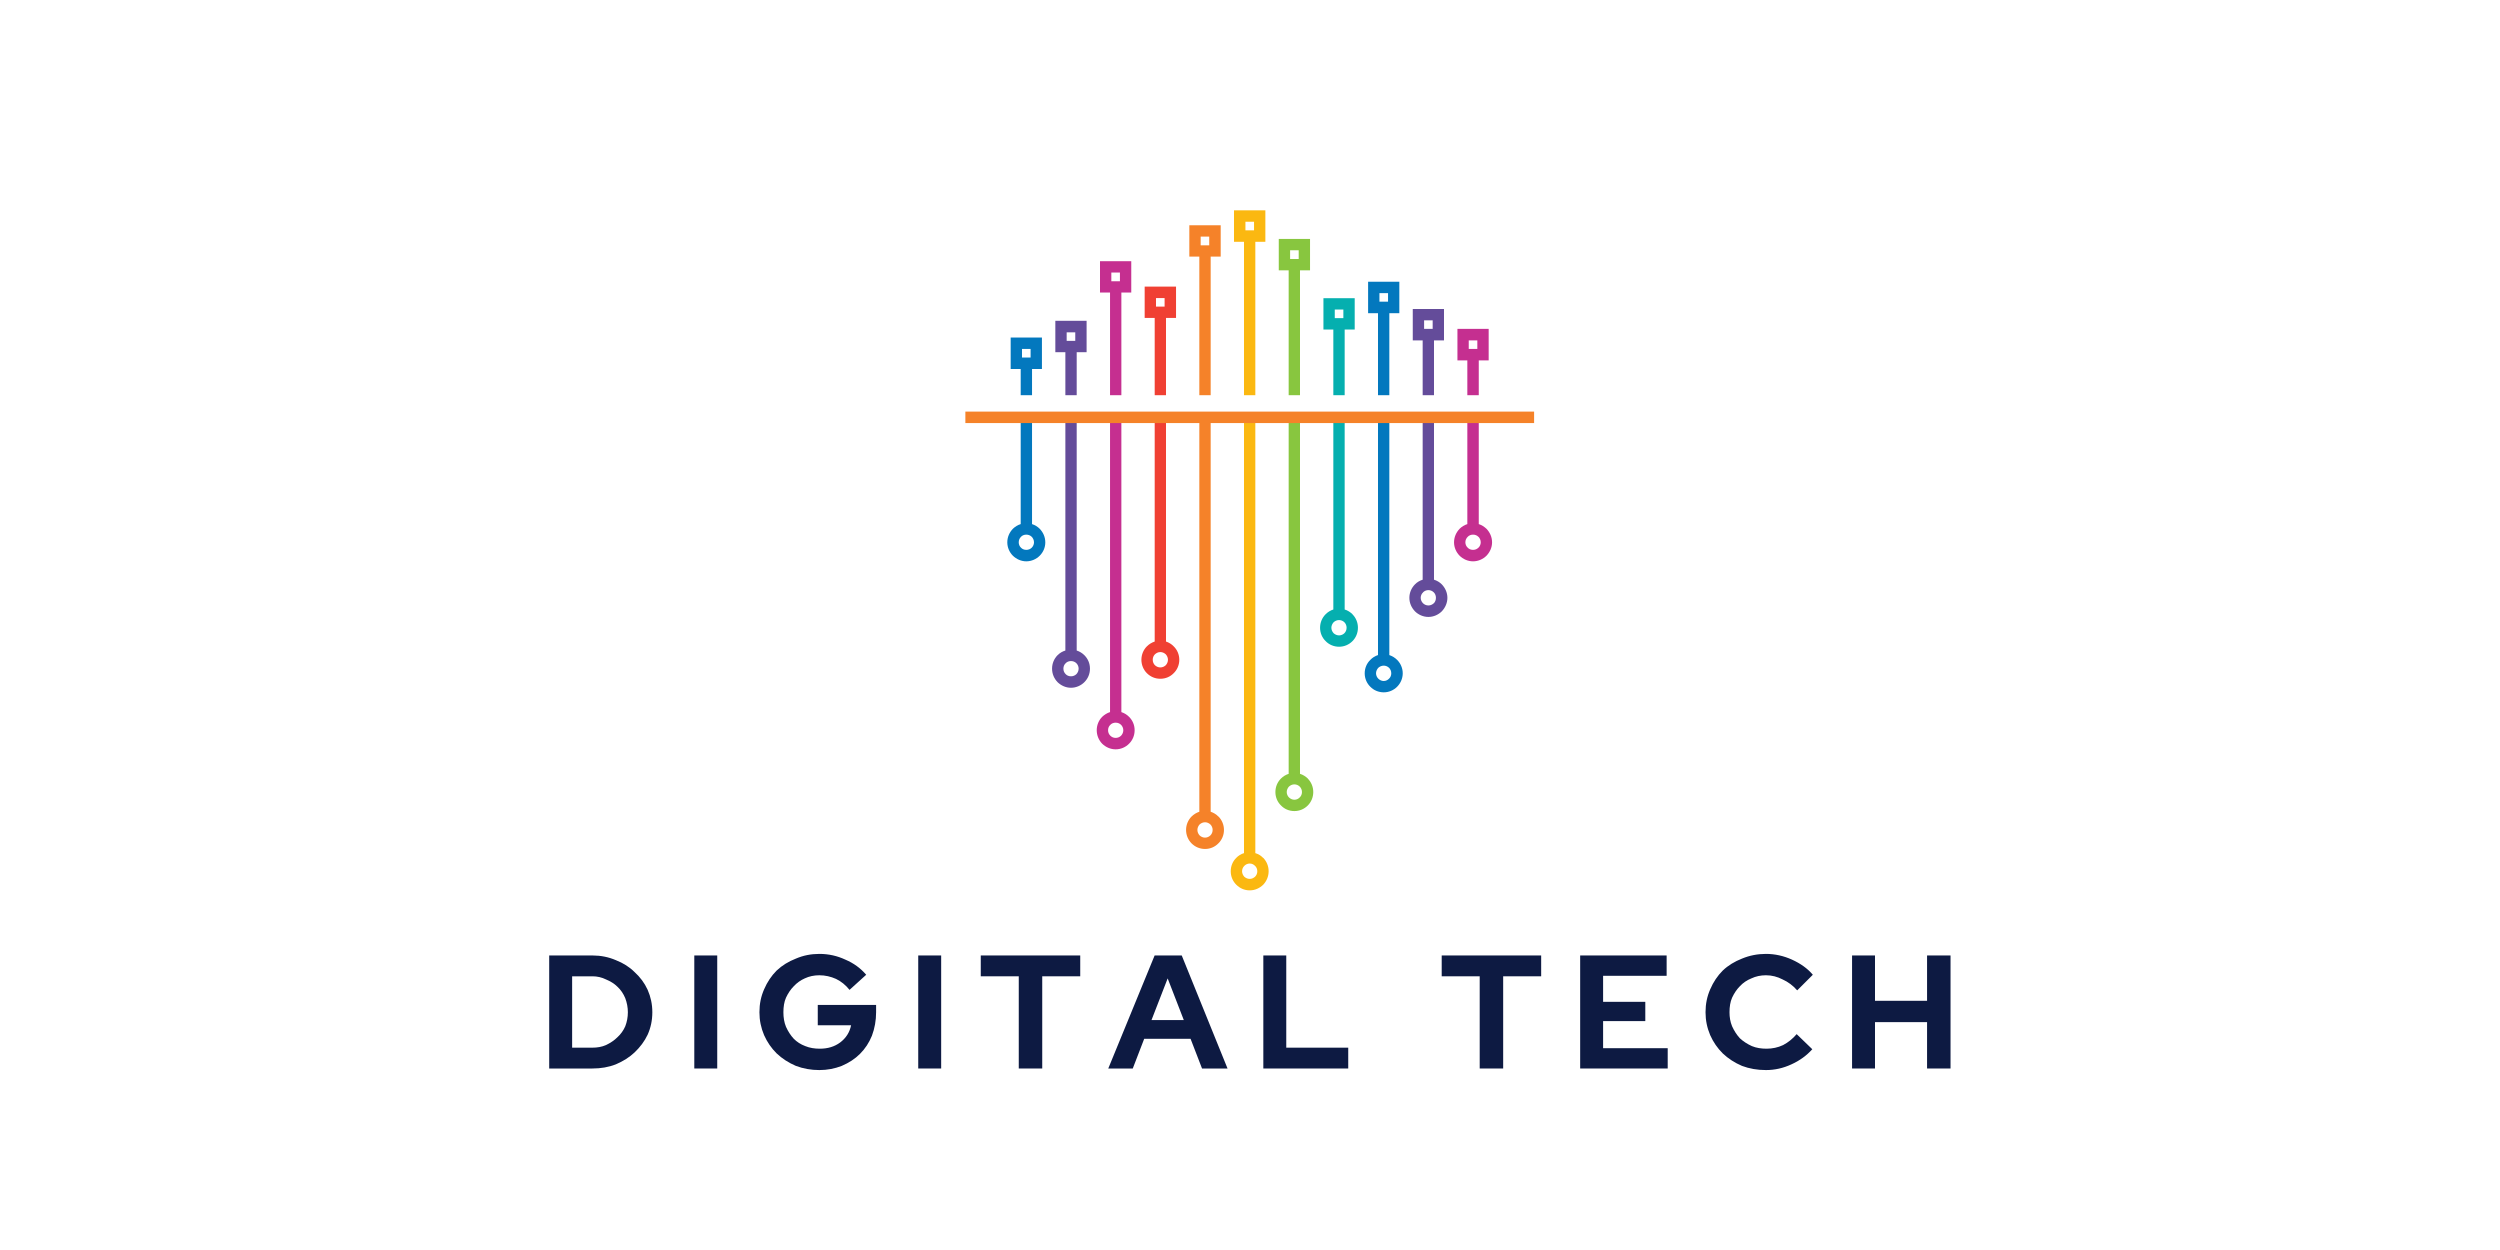 <svg xmlns="http://www.w3.org/2000/svg" xmlns:xlink="http://www.w3.org/1999/xlink" width="100" zoomAndPan="magnify" viewBox="0 0 75 37.5" height="50" preserveAspectRatio="xMidYMid meet" version="1.0"><defs><g/><clipPath id="3cc210134c"><path d="M 35 6.309 L 37 6.309 L 37 26 L 35 26 Z M 35 6.309 " clip-rule="nonzero"/></clipPath><clipPath id="925a5b375f"><path d="M 36 6.309 L 39 6.309 L 39 26.711 L 36 26.711 Z M 36 6.309 " clip-rule="nonzero"/></clipPath><clipPath id="168200a349"><path d="M 28.957 12 L 46.027 12 L 46.027 13 L 28.957 13 Z M 28.957 12 " clip-rule="nonzero"/></clipPath></defs><path fill="#0378be" d="M 30.953 16.105 C 30.91 16.062 30.852 16.039 30.789 16.039 C 30.727 16.039 30.668 16.062 30.629 16.105 C 30.586 16.148 30.562 16.203 30.562 16.27 C 30.562 16.332 30.586 16.391 30.629 16.43 C 30.668 16.473 30.727 16.496 30.789 16.496 C 30.852 16.496 30.91 16.473 30.953 16.43 C 30.992 16.391 31.02 16.332 31.02 16.27 C 31.02 16.203 30.992 16.148 30.953 16.105 Z M 30.918 10.469 L 30.66 10.469 L 30.66 10.727 L 30.918 10.727 Z M 30.492 10.125 L 31.258 10.125 L 31.258 11.07 L 30.961 11.07 L 30.961 11.855 L 30.621 11.855 L 30.621 11.07 L 30.32 11.07 L 30.32 10.125 Z M 30.961 12.52 L 30.961 15.723 C 31.047 15.75 31.129 15.801 31.191 15.863 C 31.293 15.969 31.359 16.109 31.359 16.27 C 31.359 16.426 31.297 16.566 31.191 16.672 C 31.09 16.773 30.945 16.84 30.789 16.84 C 30.633 16.84 30.492 16.773 30.387 16.672 C 30.285 16.57 30.219 16.426 30.219 16.27 C 30.219 16.109 30.285 15.969 30.387 15.863 C 30.453 15.801 30.531 15.75 30.621 15.723 L 30.621 12.52 Z M 30.961 12.52 " fill-opacity="1" fill-rule="nonzero"/><path fill="#644c9a" d="M 32.258 9.969 L 32 9.969 L 32 10.227 L 32.258 10.227 Z M 31.832 9.625 L 32.598 9.625 L 32.598 10.566 L 32.301 10.566 L 32.301 11.855 L 31.961 11.855 L 31.961 10.566 L 31.66 10.566 L 31.66 9.625 Z M 32.293 19.898 C 32.25 19.855 32.195 19.832 32.129 19.832 C 32.066 19.832 32.008 19.855 31.969 19.898 C 31.926 19.938 31.902 19.996 31.902 20.059 C 31.902 20.125 31.926 20.18 31.969 20.223 C 32.008 20.266 32.066 20.289 32.129 20.289 C 32.191 20.289 32.25 20.266 32.293 20.223 C 32.332 20.18 32.359 20.125 32.359 20.059 C 32.359 19.996 32.332 19.938 32.293 19.898 Z M 32.301 12.52 L 32.301 19.516 C 32.387 19.543 32.469 19.594 32.531 19.656 C 32.637 19.762 32.699 19.902 32.699 20.059 C 32.699 20.219 32.637 20.359 32.531 20.465 C 32.43 20.566 32.285 20.633 32.129 20.633 C 31.973 20.633 31.832 20.566 31.727 20.465 C 31.625 20.359 31.562 20.219 31.562 20.059 C 31.562 19.902 31.625 19.758 31.727 19.656 C 31.793 19.59 31.871 19.543 31.961 19.516 L 31.961 12.52 Z M 32.301 12.52 " fill-opacity="1" fill-rule="nonzero"/><path fill="#c52f90" d="M 33.633 21.746 C 33.59 21.703 33.535 21.68 33.469 21.68 C 33.406 21.68 33.348 21.703 33.309 21.746 C 33.266 21.785 33.242 21.844 33.242 21.906 C 33.242 21.973 33.266 22.027 33.309 22.07 C 33.352 22.113 33.406 22.137 33.469 22.137 C 33.531 22.137 33.59 22.113 33.633 22.07 C 33.672 22.027 33.699 21.973 33.699 21.906 C 33.699 21.844 33.672 21.785 33.633 21.746 Z M 33.598 8.176 L 33.34 8.176 L 33.34 8.438 L 33.598 8.438 Z M 33.172 7.836 L 33.938 7.836 L 33.938 8.777 L 33.641 8.777 L 33.641 11.855 L 33.301 11.855 L 33.301 8.777 L 33 8.777 L 33 7.836 Z M 33.641 12.52 L 33.641 21.363 C 33.727 21.391 33.809 21.441 33.871 21.504 C 33.977 21.609 34.039 21.75 34.039 21.906 C 34.039 22.066 33.977 22.207 33.871 22.312 C 33.77 22.414 33.629 22.48 33.469 22.48 C 33.312 22.48 33.172 22.414 33.066 22.312 C 32.965 22.207 32.902 22.066 32.902 21.906 C 32.902 21.75 32.965 21.605 33.066 21.504 C 33.133 21.441 33.211 21.391 33.301 21.363 L 33.301 12.52 Z M 33.641 12.52 " fill-opacity="1" fill-rule="nonzero"/><path fill="#f04033" d="M 34.973 19.629 C 34.93 19.59 34.875 19.562 34.809 19.562 C 34.746 19.562 34.691 19.59 34.648 19.629 C 34.605 19.672 34.582 19.73 34.582 19.793 C 34.582 19.855 34.605 19.914 34.648 19.957 C 34.691 19.996 34.746 20.023 34.809 20.023 C 34.875 20.023 34.93 19.996 34.973 19.957 C 35.012 19.914 35.039 19.855 35.039 19.793 C 35.039 19.73 35.012 19.672 34.973 19.629 Z M 34.938 8.941 L 34.68 8.941 L 34.68 9.199 L 34.938 9.199 Z M 34.512 8.598 L 35.281 8.598 L 35.281 9.539 L 34.98 9.539 L 34.98 11.855 L 34.641 11.855 L 34.641 9.539 L 34.34 9.539 L 34.34 8.598 Z M 34.98 12.52 L 34.98 19.246 C 35.07 19.277 35.148 19.324 35.211 19.391 C 35.316 19.492 35.379 19.637 35.379 19.793 C 35.379 19.949 35.316 20.094 35.211 20.195 C 35.109 20.301 34.969 20.363 34.809 20.363 C 34.652 20.363 34.512 20.301 34.406 20.195 C 34.305 20.094 34.242 19.949 34.242 19.793 C 34.242 19.637 34.305 19.492 34.406 19.391 C 34.473 19.324 34.551 19.277 34.641 19.246 L 34.641 12.52 Z M 34.98 12.52 " fill-opacity="1" fill-rule="nonzero"/><g clip-path="url(#3cc210134c)"><path fill="#f58229" d="M 36.312 24.734 C 36.27 24.695 36.215 24.668 36.152 24.668 C 36.086 24.668 36.031 24.695 35.988 24.734 C 35.949 24.777 35.922 24.836 35.922 24.898 C 35.922 24.961 35.949 25.02 35.988 25.062 C 36.031 25.102 36.086 25.129 36.152 25.129 C 36.215 25.129 36.27 25.102 36.312 25.062 C 36.355 25.02 36.379 24.961 36.379 24.898 C 36.379 24.836 36.355 24.777 36.312 24.734 Z M 36.277 7.098 L 36.02 7.098 L 36.02 7.359 L 36.277 7.359 Z M 35.852 6.758 L 36.621 6.758 L 36.621 7.699 L 36.32 7.699 L 36.32 11.855 L 35.98 11.855 L 35.98 7.699 L 35.68 7.699 L 35.68 6.758 Z M 36.32 12.52 L 36.32 24.352 C 36.41 24.383 36.488 24.43 36.551 24.496 L 36.555 24.496 C 36.656 24.598 36.719 24.742 36.719 24.898 C 36.719 25.055 36.656 25.199 36.551 25.301 C 36.449 25.406 36.309 25.469 36.152 25.469 C 35.992 25.469 35.852 25.406 35.746 25.301 C 35.645 25.199 35.582 25.055 35.582 24.898 C 35.582 24.742 35.645 24.598 35.746 24.496 C 35.812 24.43 35.891 24.383 35.98 24.352 L 35.98 12.52 Z M 36.32 12.52 " fill-opacity="1" fill-rule="nonzero"/></g><g clip-path="url(#925a5b375f)"><path fill="#fbb811" d="M 37.652 25.977 C 37.613 25.934 37.555 25.906 37.492 25.906 C 37.426 25.906 37.371 25.934 37.328 25.977 C 37.289 26.016 37.262 26.074 37.262 26.137 C 37.262 26.199 37.289 26.258 37.328 26.301 C 37.371 26.34 37.426 26.367 37.492 26.367 C 37.555 26.367 37.609 26.34 37.652 26.301 C 37.695 26.258 37.719 26.203 37.719 26.137 C 37.719 26.074 37.695 26.016 37.652 25.977 Z M 37.621 6.652 L 37.363 6.652 L 37.363 6.91 L 37.621 6.91 Z M 37.191 6.309 L 37.961 6.309 L 37.961 7.254 L 37.66 7.254 L 37.66 11.855 L 37.32 11.855 L 37.32 7.254 L 37.02 7.254 L 37.02 6.309 Z M 37.66 12.52 L 37.66 25.594 C 37.75 25.621 37.828 25.668 37.891 25.734 L 37.895 25.734 C 37.996 25.836 38.059 25.98 38.059 26.137 C 38.059 26.293 37.996 26.438 37.895 26.543 C 37.789 26.645 37.648 26.711 37.492 26.711 C 37.332 26.711 37.191 26.645 37.09 26.543 C 36.984 26.438 36.922 26.297 36.922 26.137 C 36.922 25.98 36.984 25.836 37.09 25.734 C 37.152 25.668 37.23 25.621 37.32 25.594 L 37.32 12.52 Z M 37.66 12.52 " fill-opacity="1" fill-rule="nonzero"/></g><path fill="#88c63f" d="M 38.992 23.598 C 38.953 23.559 38.895 23.531 38.832 23.531 C 38.766 23.531 38.711 23.559 38.668 23.598 C 38.629 23.641 38.602 23.699 38.602 23.762 C 38.602 23.824 38.629 23.883 38.668 23.922 C 38.711 23.965 38.77 23.992 38.832 23.992 C 38.895 23.992 38.953 23.965 38.992 23.922 C 39.035 23.883 39.059 23.824 39.059 23.762 C 39.059 23.699 39.035 23.641 38.992 23.598 Z M 38.961 7.508 L 38.703 7.508 L 38.703 7.77 L 38.961 7.77 Z M 38.531 7.168 L 39.301 7.168 L 39.301 8.109 L 39 8.109 L 39 11.855 L 38.66 11.855 L 38.66 8.109 L 38.363 8.109 L 38.363 7.168 Z M 39 12.52 L 39 23.215 C 39.09 23.242 39.168 23.293 39.234 23.355 L 39.234 23.359 C 39.336 23.461 39.398 23.605 39.398 23.762 C 39.398 23.918 39.336 24.062 39.234 24.164 C 39.129 24.27 38.988 24.332 38.832 24.332 C 38.672 24.332 38.531 24.27 38.43 24.164 C 38.324 24.062 38.262 23.918 38.262 23.762 C 38.262 23.602 38.324 23.461 38.43 23.355 C 38.492 23.293 38.574 23.242 38.66 23.215 L 38.66 12.52 Z M 39 12.52 " fill-opacity="1" fill-rule="nonzero"/><path fill="#05afaf" d="M 40.332 18.668 C 40.293 18.629 40.234 18.602 40.172 18.602 C 40.105 18.602 40.051 18.629 40.008 18.668 C 39.969 18.711 39.941 18.77 39.941 18.832 C 39.941 18.895 39.969 18.953 40.008 18.996 C 40.051 19.035 40.109 19.062 40.172 19.062 C 40.234 19.062 40.293 19.035 40.332 18.996 C 40.375 18.953 40.398 18.895 40.398 18.832 C 40.398 18.77 40.375 18.711 40.332 18.668 Z M 40.301 9.285 L 40.043 9.285 L 40.043 9.543 L 40.301 9.543 Z M 39.871 8.945 L 40.641 8.945 L 40.641 9.887 L 40.34 9.887 L 40.34 11.855 L 40 11.855 L 40 9.887 L 39.703 9.887 L 39.703 8.945 Z M 40.34 12.52 L 40.34 18.285 C 40.43 18.312 40.508 18.363 40.574 18.426 L 40.574 18.43 C 40.676 18.531 40.738 18.676 40.738 18.832 C 40.738 18.988 40.676 19.133 40.574 19.234 C 40.469 19.34 40.328 19.402 40.172 19.402 C 40.016 19.402 39.871 19.34 39.77 19.234 C 39.664 19.133 39.602 18.988 39.602 18.832 C 39.602 18.676 39.664 18.531 39.77 18.426 C 39.832 18.363 39.914 18.312 40 18.285 L 40 12.52 Z M 40.34 12.52 " fill-opacity="1" fill-rule="nonzero"/><path fill="#0378be" d="M 41.672 20.035 C 41.633 19.996 41.574 19.969 41.512 19.969 C 41.449 19.969 41.391 19.996 41.348 20.035 C 41.309 20.078 41.281 20.137 41.281 20.199 C 41.281 20.262 41.309 20.32 41.348 20.359 C 41.391 20.402 41.449 20.43 41.512 20.43 C 41.574 20.43 41.633 20.402 41.672 20.359 C 41.715 20.32 41.738 20.262 41.738 20.199 C 41.738 20.137 41.715 20.078 41.672 20.035 Z M 41.641 8.793 L 41.383 8.793 L 41.383 9.051 L 41.641 9.051 Z M 41.211 8.453 L 41.98 8.453 L 41.98 9.395 L 41.68 9.395 L 41.68 11.855 L 41.34 11.855 L 41.34 9.395 L 41.043 9.395 L 41.043 8.453 Z M 41.68 12.52 L 41.68 19.652 C 41.77 19.684 41.848 19.73 41.914 19.797 C 42.016 19.898 42.082 20.043 42.082 20.199 C 42.082 20.355 42.016 20.5 41.914 20.602 C 41.809 20.707 41.668 20.77 41.512 20.77 C 41.355 20.77 41.211 20.707 41.109 20.602 C 41.004 20.5 40.941 20.355 40.941 20.199 C 40.941 20.043 41.004 19.898 41.109 19.797 C 41.172 19.73 41.254 19.68 41.34 19.652 L 41.34 12.52 Z M 41.68 12.52 " fill-opacity="1" fill-rule="nonzero"/><path fill="#644c9a" d="M 43.012 17.77 C 42.973 17.73 42.914 17.703 42.852 17.703 C 42.789 17.703 42.73 17.73 42.691 17.77 L 42.691 17.773 C 42.648 17.812 42.621 17.871 42.621 17.934 C 42.621 17.996 42.648 18.055 42.691 18.098 C 42.73 18.137 42.789 18.164 42.852 18.164 C 42.914 18.164 42.973 18.137 43.012 18.098 L 43.016 18.098 C 43.055 18.055 43.078 18 43.078 17.934 C 43.078 17.871 43.055 17.812 43.016 17.773 Z M 42.98 9.609 L 42.723 9.609 L 42.723 9.867 L 42.98 9.867 Z M 42.551 9.27 L 43.32 9.27 L 43.32 10.211 L 43.02 10.211 L 43.02 11.855 L 42.68 11.855 L 42.68 10.211 L 42.383 10.211 L 42.383 9.27 Z M 43.02 12.52 L 43.02 17.391 C 43.109 17.418 43.188 17.465 43.254 17.531 C 43.355 17.637 43.422 17.777 43.422 17.934 C 43.422 18.09 43.355 18.234 43.254 18.34 C 43.152 18.441 43.008 18.508 42.852 18.508 C 42.695 18.508 42.551 18.441 42.449 18.34 C 42.348 18.234 42.281 18.094 42.281 17.934 C 42.281 17.777 42.348 17.633 42.449 17.531 C 42.512 17.465 42.594 17.418 42.68 17.391 L 42.68 12.52 Z M 43.02 12.52 " fill-opacity="1" fill-rule="nonzero"/><path fill="#c52f90" d="M 44.352 16.105 C 44.312 16.062 44.254 16.039 44.191 16.039 C 44.129 16.039 44.07 16.062 44.031 16.105 C 43.988 16.148 43.961 16.203 43.961 16.27 C 43.961 16.332 43.988 16.391 44.031 16.43 C 44.07 16.473 44.129 16.496 44.191 16.496 C 44.254 16.496 44.312 16.473 44.352 16.43 L 44.355 16.43 C 44.395 16.391 44.422 16.332 44.422 16.27 C 44.422 16.203 44.395 16.148 44.355 16.105 Z M 44.32 10.211 L 44.062 10.211 L 44.062 10.469 L 44.32 10.469 Z M 43.891 9.867 L 44.66 9.867 L 44.66 10.812 L 44.363 10.812 L 44.363 11.855 L 44.02 11.855 L 44.02 10.812 L 43.723 10.812 L 43.723 9.867 Z M 44.363 12.52 L 44.363 15.723 C 44.449 15.75 44.527 15.801 44.594 15.863 C 44.695 15.969 44.762 16.109 44.762 16.27 C 44.762 16.426 44.695 16.566 44.594 16.672 C 44.492 16.773 44.348 16.84 44.191 16.84 C 44.035 16.84 43.891 16.773 43.789 16.672 C 43.688 16.57 43.621 16.426 43.621 16.27 C 43.621 16.109 43.688 15.969 43.789 15.863 C 43.852 15.801 43.934 15.75 44.02 15.723 L 44.02 12.52 Z M 44.363 12.52 " fill-opacity="1" fill-rule="nonzero"/><g clip-path="url(#168200a349)"><path fill="#f58229" d="M 28.961 12.348 L 46.023 12.348 L 46.023 12.691 L 28.961 12.691 Z M 28.961 12.348 " fill-opacity="1" fill-rule="nonzero"/></g><g fill="#0d1a42" fill-opacity="1"><g transform="translate(16.164, 32.055)"><g><path d="M 0.312 0 L 0.312 -3.391 L 1.609 -3.391 C 1.859 -3.391 2.094 -3.344 2.312 -3.25 C 2.531 -3.164 2.719 -3.047 2.875 -2.891 C 3.039 -2.742 3.172 -2.566 3.266 -2.359 C 3.359 -2.148 3.406 -1.926 3.406 -1.688 C 3.406 -1.445 3.359 -1.223 3.266 -1.016 C 3.172 -0.816 3.039 -0.641 2.875 -0.484 C 2.719 -0.336 2.531 -0.219 2.312 -0.125 C 2.094 -0.039 1.859 0 1.609 0 Z M 1.609 -2.766 L 1 -2.766 L 1 -0.625 L 1.609 -0.625 C 1.754 -0.625 1.891 -0.648 2.016 -0.703 C 2.148 -0.766 2.266 -0.844 2.359 -0.938 C 2.461 -1.031 2.539 -1.141 2.594 -1.266 C 2.645 -1.398 2.672 -1.539 2.672 -1.688 C 2.672 -1.832 2.645 -1.973 2.594 -2.109 C 2.539 -2.242 2.461 -2.359 2.359 -2.453 C 2.266 -2.547 2.148 -2.617 2.016 -2.672 C 1.891 -2.734 1.754 -2.766 1.609 -2.766 Z M 1.609 -2.766 "/></g></g></g><g fill="#0d1a42" fill-opacity="1"><g transform="translate(20.517, 32.055)"><g><path d="M 0.312 0 L 0.312 -3.391 L 1 -3.391 L 1 0 Z M 0.312 0 "/></g></g></g><g fill="#0d1a42" fill-opacity="1"><g transform="translate(22.611, 32.055)"><g><path d="M 3.672 -1.688 C 3.672 -1.438 3.629 -1.203 3.547 -0.984 C 3.461 -0.773 3.344 -0.594 3.188 -0.438 C 3.039 -0.289 2.859 -0.172 2.641 -0.078 C 2.43 0.004 2.207 0.047 1.969 0.047 C 1.719 0.047 1.484 0.004 1.266 -0.078 C 1.047 -0.172 0.852 -0.297 0.688 -0.453 C 0.531 -0.609 0.406 -0.789 0.312 -1 C 0.219 -1.219 0.172 -1.445 0.172 -1.688 C 0.172 -1.938 0.219 -2.164 0.312 -2.375 C 0.406 -2.594 0.531 -2.781 0.688 -2.938 C 0.852 -3.094 1.047 -3.211 1.266 -3.297 C 1.484 -3.391 1.719 -3.438 1.969 -3.438 C 2.25 -3.438 2.508 -3.379 2.75 -3.266 C 3 -3.16 3.207 -3.008 3.375 -2.812 L 2.875 -2.359 C 2.758 -2.504 2.625 -2.613 2.469 -2.688 C 2.312 -2.758 2.145 -2.797 1.969 -2.797 C 1.812 -2.797 1.664 -2.766 1.531 -2.703 C 1.406 -2.648 1.297 -2.57 1.203 -2.469 C 1.109 -2.375 1.031 -2.258 0.969 -2.125 C 0.914 -2 0.891 -1.852 0.891 -1.688 C 0.891 -1.531 0.914 -1.383 0.969 -1.25 C 1.031 -1.113 1.109 -0.992 1.203 -0.891 C 1.297 -0.797 1.41 -0.723 1.547 -0.672 C 1.68 -0.617 1.828 -0.594 1.984 -0.594 C 2.223 -0.594 2.426 -0.656 2.594 -0.781 C 2.77 -0.914 2.879 -1.086 2.922 -1.297 L 1.922 -1.297 L 1.922 -1.906 L 3.672 -1.906 Z M 3.672 -1.688 "/></g></g></g><g fill="#0d1a42" fill-opacity="1"><g transform="translate(27.235, 32.055)"><g><path d="M 0.312 0 L 0.312 -3.391 L 1 -3.391 L 1 0 Z M 0.312 0 "/></g></g></g><g fill="#0d1a42" fill-opacity="1"><g transform="translate(29.329, 32.055)"><g><path d="M 0.094 -2.766 L 0.094 -3.391 L 3.078 -3.391 L 3.078 -2.766 L 1.938 -2.766 L 1.938 0 L 1.234 0 L 1.234 -2.766 Z M 0.094 -2.766 "/></g></g></g><g fill="#0d1a42" fill-opacity="1"><g transform="translate(33.264, 32.055)"><g><path d="M -0.016 0 L 1.375 -3.391 L 2.188 -3.391 L 3.562 0 L 2.797 0 L 2.453 -0.891 L 1.062 -0.891 L 0.719 0 Z M 1.281 -1.453 L 2.25 -1.453 L 1.766 -2.703 Z M 1.281 -1.453 "/></g></g></g><g fill="#0d1a42" fill-opacity="1"><g transform="translate(37.588, 32.055)"><g><path d="M 0.312 0 L 0.312 -3.391 L 1 -3.391 L 1 -0.625 L 2.859 -0.625 L 2.859 0 Z M 0.312 0 "/></g></g></g><g fill="#0d1a42" fill-opacity="1"><g transform="translate(41.407, 32.055)"><g/></g></g><g fill="#0d1a42" fill-opacity="1"><g transform="translate(43.157, 32.055)"><g><path d="M 0.094 -2.766 L 0.094 -3.391 L 3.078 -3.391 L 3.078 -2.766 L 1.938 -2.766 L 1.938 0 L 1.234 0 L 1.234 -2.766 Z M 0.094 -2.766 "/></g></g></g><g fill="#0d1a42" fill-opacity="1"><g transform="translate(47.093, 32.055)"><g><path d="M 0.312 0 L 0.312 -3.391 L 2.906 -3.391 L 2.906 -2.781 L 1 -2.781 L 1 -2 L 2.266 -2 L 2.266 -1.422 L 1 -1.422 L 1 -0.609 L 2.938 -0.609 L 2.938 0 Z M 0.312 0 "/></g></g></g><g fill="#0d1a42" fill-opacity="1"><g transform="translate(50.994, 32.055)"><g><path d="M 2 -0.594 C 2.176 -0.594 2.344 -0.629 2.5 -0.703 C 2.656 -0.785 2.789 -0.895 2.906 -1.031 L 3.375 -0.578 C 3.207 -0.391 3 -0.238 2.75 -0.125 C 2.5 -0.008 2.242 0.047 1.984 0.047 C 1.723 0.047 1.484 0.004 1.266 -0.078 C 1.047 -0.172 0.852 -0.297 0.688 -0.453 C 0.531 -0.609 0.406 -0.789 0.312 -1 C 0.219 -1.219 0.172 -1.445 0.172 -1.688 C 0.172 -1.938 0.219 -2.164 0.312 -2.375 C 0.406 -2.594 0.531 -2.781 0.688 -2.938 C 0.852 -3.094 1.047 -3.211 1.266 -3.297 C 1.492 -3.391 1.734 -3.438 1.984 -3.438 C 2.254 -3.438 2.516 -3.379 2.766 -3.266 C 3.023 -3.148 3.234 -3 3.391 -2.812 L 2.922 -2.344 C 2.797 -2.488 2.648 -2.598 2.484 -2.672 C 2.328 -2.754 2.16 -2.797 1.984 -2.797 C 1.828 -2.797 1.68 -2.766 1.547 -2.703 C 1.41 -2.648 1.297 -2.57 1.203 -2.469 C 1.109 -2.375 1.031 -2.258 0.969 -2.125 C 0.914 -2 0.891 -1.852 0.891 -1.688 C 0.891 -1.539 0.914 -1.398 0.969 -1.266 C 1.031 -1.129 1.109 -1.008 1.203 -0.906 C 1.305 -0.812 1.426 -0.734 1.562 -0.672 C 1.695 -0.617 1.844 -0.594 2 -0.594 Z M 2 -0.594 "/></g></g></g><g fill="#0d1a42" fill-opacity="1"><g transform="translate(55.25, 32.055)"><g><path d="M 0.312 0 L 0.312 -3.391 L 1 -3.391 L 1 -2.031 L 2.562 -2.031 L 2.562 -3.391 L 3.266 -3.391 L 3.266 0 L 2.562 0 L 2.562 -1.391 L 1 -1.391 L 1 0 Z M 0.312 0 "/></g></g></g></svg>